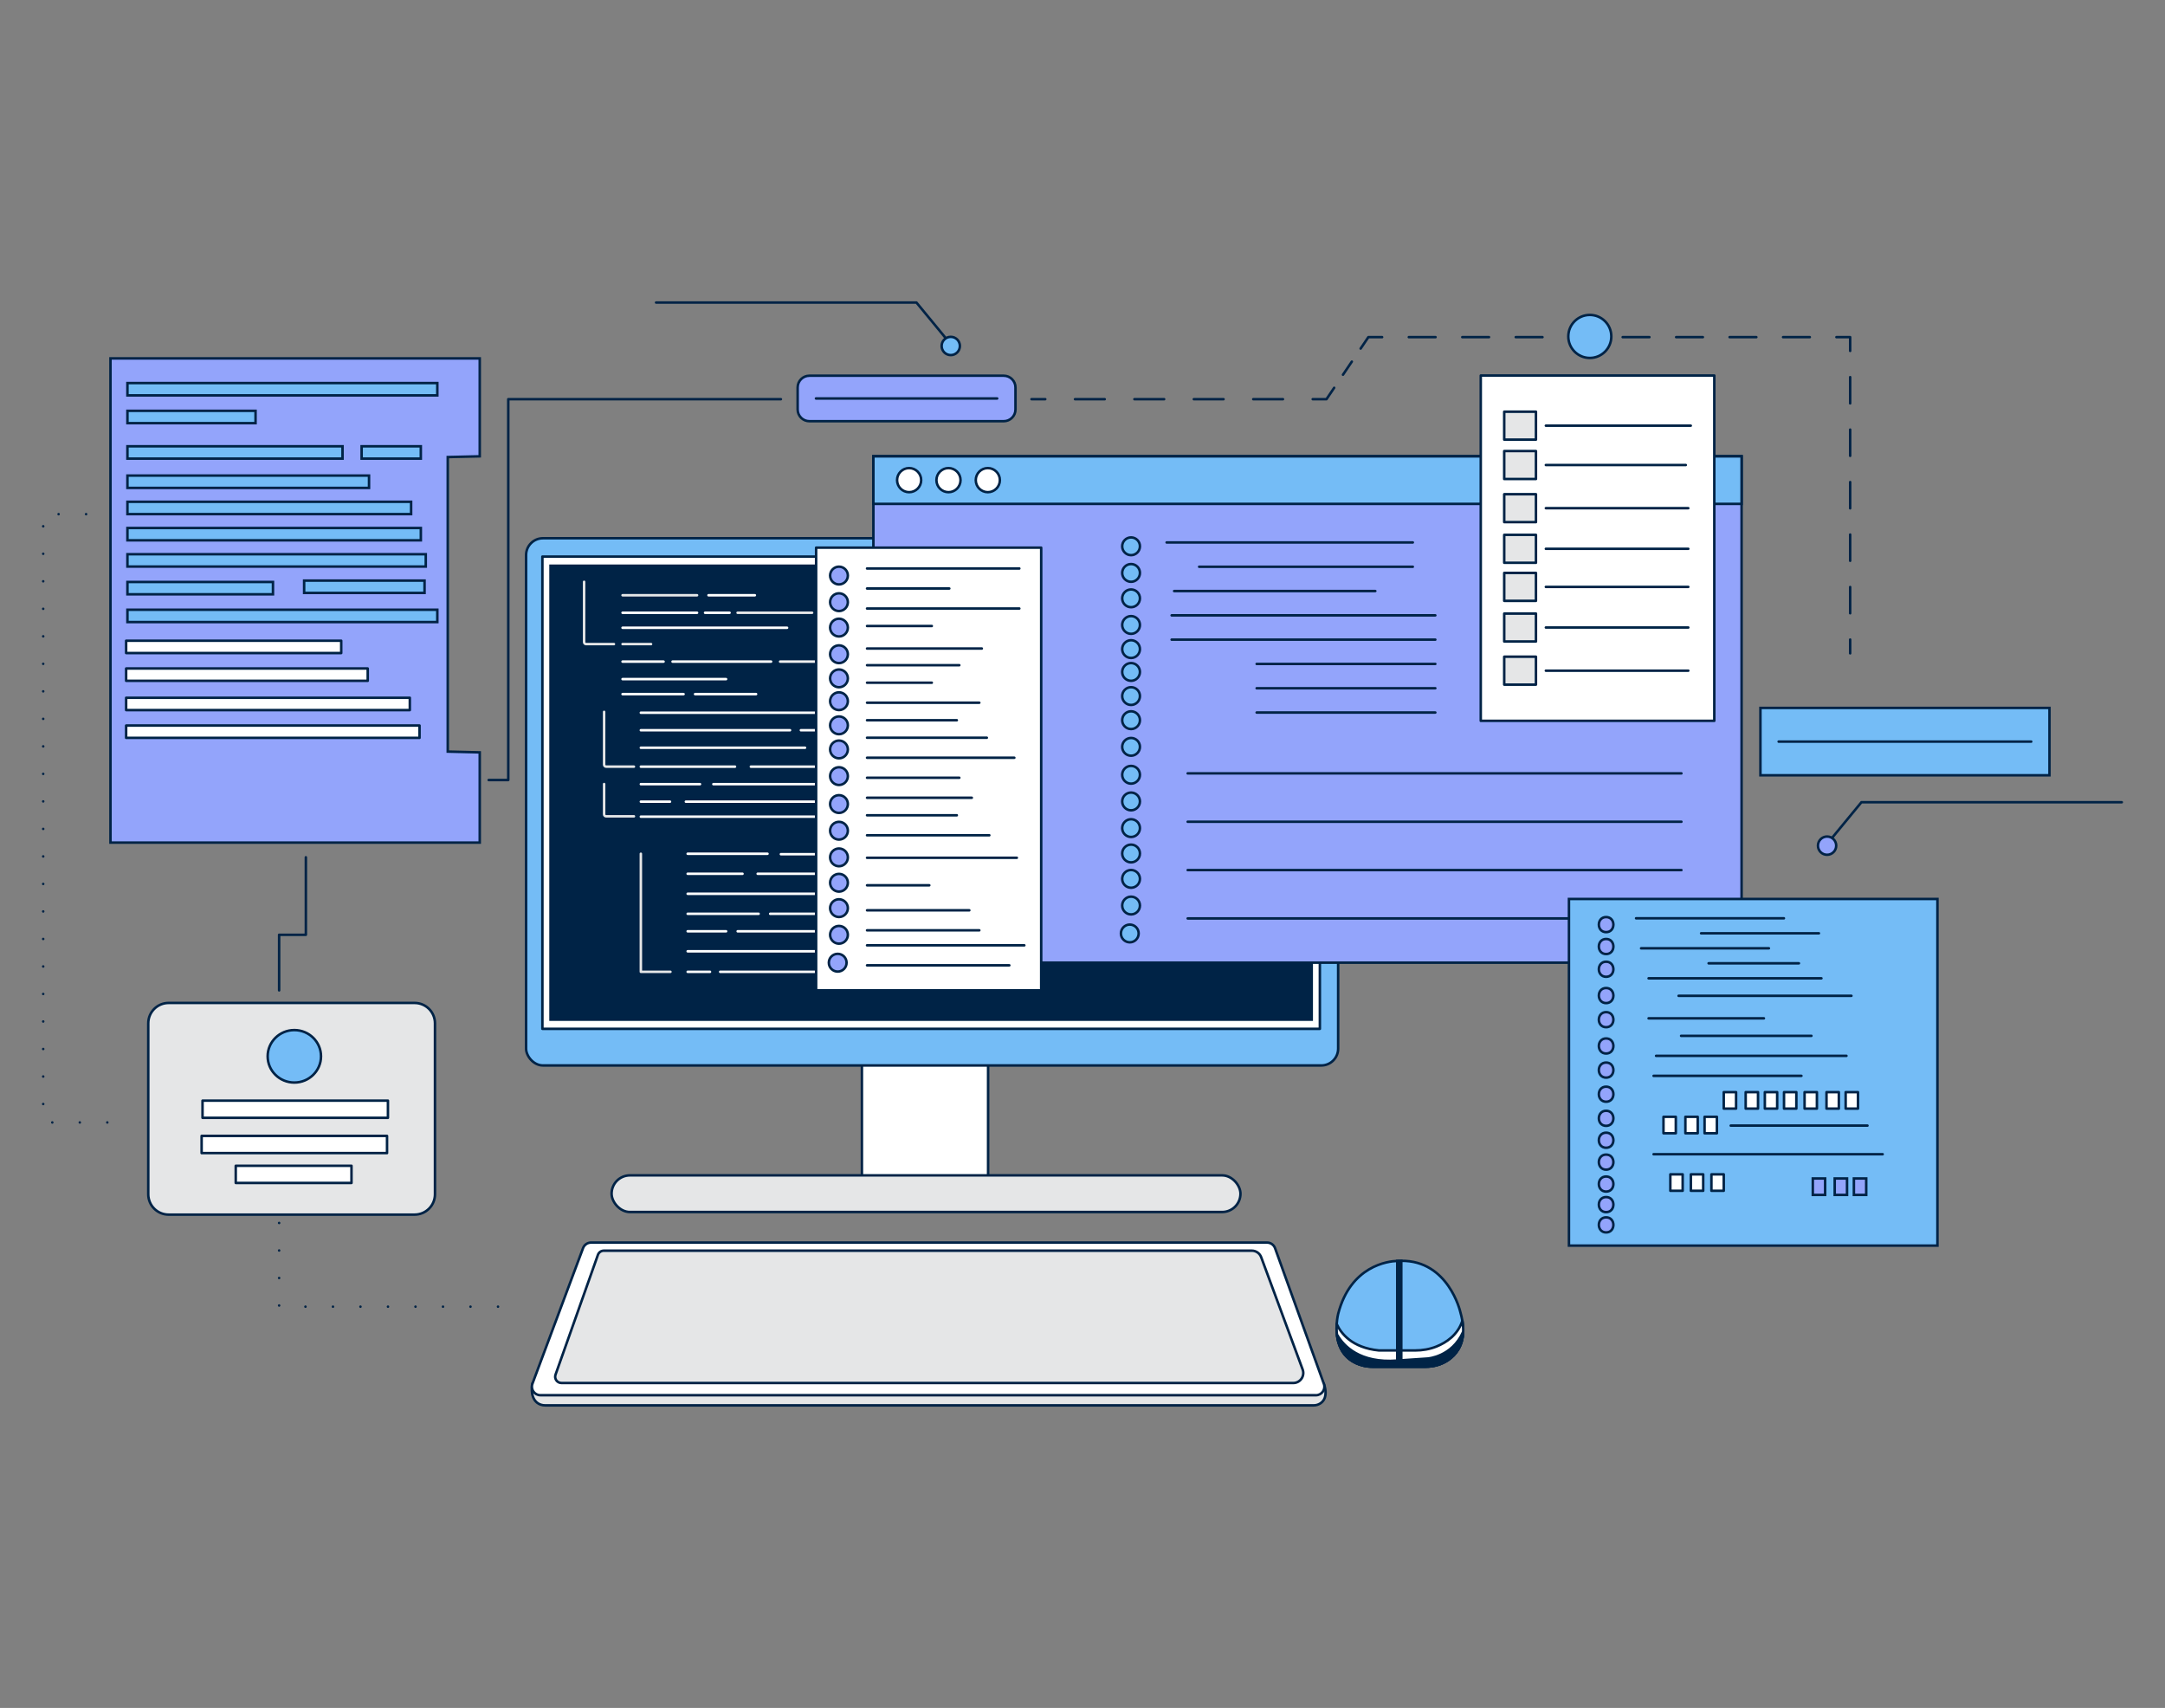 <?xml version="1.0" encoding="UTF-8"?>
<svg xmlns="http://www.w3.org/2000/svg" id="a" width="865.76" height="682.89" viewBox="0 0 865.76 682.89">
  <rect x="0" y="0" width="865.76" height="682.89" fill="#808080" stroke="none"/>
  <g>
    <line x1="412.49" y1="159.61" x2="417.99" y2="159.61" fill="none" stroke="#002346" stroke-linecap="round" stroke-linejoin="round"></line>
    <line x1="429.88" y1="159.61" x2="519" y2="159.61" fill="none" stroke="#002346" stroke-dasharray="0 0 11.88 11.88" stroke-linecap="round" stroke-linejoin="round"></line>
    <polyline points="524.94 159.61 530.44 159.61 533.52 155.05" fill="none" stroke="#002346" stroke-linecap="round" stroke-linejoin="round"></polyline>
    <line x1="537.05" y1="149.82" x2="542.35" y2="141.97" fill="none" stroke="#002346" stroke-dasharray="0 0 6.31 6.31" stroke-linecap="round" stroke-linejoin="round"></line>
    <polyline points="544.11 139.36 547.19 134.8 552.69 134.8" fill="none" stroke="#002346" stroke-linecap="round" stroke-linejoin="round"></polyline>
    <line x1="563.37" y1="134.8" x2="729.01" y2="134.8" fill="none" stroke="#002346" stroke-dasharray="0 0 10.69 10.69" stroke-linecap="round" stroke-linejoin="round"></line>
    <polyline points="734.36 134.8 739.86 134.8 739.86 140.3" fill="none" stroke="#002346" stroke-linecap="round" stroke-linejoin="round"></polyline>
    <line x1="739.86" y1="150.79" x2="739.86" y2="250.48" fill="none" stroke="#002346" stroke-dasharray="0 0 10.49 10.49" stroke-linecap="round" stroke-linejoin="round"></line>
    <line x1="739.86" y1="255.72" x2="739.86" y2="261.22" fill="none" stroke="#002346" stroke-linecap="round" stroke-linejoin="round"></line>
  </g>
  <path d="M212.91,553.25s-1.22,5.01,1.82,7.55c.91,.76,2.1,1.11,3.28,1.11h307.31c1.91,0,3.71-1.11,4.38-2.89,.5-1.32,.61-3.17-.3-5.73l-316.49-.04Z" fill="#e5e6e7" stroke="#002346" stroke-miterlimit="10"></path>
  <rect x="344.67" y="422.75" width="50.46" height="52.09" fill="#fff" stroke="#002346" stroke-linecap="round" stroke-linejoin="round"></rect>
  <rect x="210.38" y="215.21" width="324.73" height="210.79" rx="6.73" ry="6.73" fill="#74bcf6" stroke="#002346" stroke-miterlimit="10"></rect>
  <rect x="216.9" y="222.54" width="310.9" height="188.82" fill="#fff" stroke="#002346" stroke-linecap="round" stroke-linejoin="round"></rect>
  <rect x="220.15" y="226.2" width="304.39" height="181.49" fill="#002346" stroke="#002346" stroke-miterlimit="10"></rect>
  <rect x="244.57" y="469.95" width="251.48" height="14.65" rx="7.32" ry="7.32" fill="#e5e6e7" stroke="#002346" stroke-miterlimit="10"></rect>
  <path d="M526.2,557.85H216.1c-2.37,0-4.02-2.37-3.19-4.59l20.25-54.23c.5-1.33,1.77-2.21,3.19-2.21H506.68c1.44,0,2.72,.9,3.2,2.25l19.52,54.23c.8,2.22-.85,4.56-3.2,4.56Z" fill="#fff" stroke="#002346" stroke-linecap="round" stroke-linejoin="round"></path>
  <path d="M517.16,552.96H224.51c-1.73,0-2.94-1.71-2.36-3.34l16.95-47.89c.35-1,1.3-1.67,2.36-1.67H500.59c1.68,0,3.17,1.04,3.75,2.62l16.58,44.9c.96,2.61-.97,5.39-3.75,5.39Z" fill="#e5e6e7" stroke="#002346" stroke-miterlimit="10"></path>
  <path d="M585.1,532.47c-.2,5.79-3.01,9.24-5.92,11.25-2.66,1.85-5.88,2.73-9.12,2.73h-21.14c-1.37,0-2.73-.15-4.05-.5-7.4-1.99-9.72-7.55-10.25-12.4-.17-1.51-.16-2.95-.09-4.18,.16-2.41,.59-4.07,.59-4.07,4.99-19.24,19.96-21.01,23.6-21.14,.52-.03,.81-.02,.81-.02,.28,0,.55-.02,.81-.02,18.86-.2,23.6,20.36,23.6,20.36,.37,1.27,.64,2.47,.83,3.6,.27,1.6,.37,3.06,.33,4.39Z" fill="#74bcf6" stroke="#002346" stroke-miterlimit="10"></path>
  <path d="M585.1,532.47c-.2,5.79-3.01,9.24-5.92,11.25-2.66,1.85-5.88,2.73-9.12,2.73h-21.14c-1.37,0-2.73-.15-4.05-.5-7.4-1.99-9.72-7.55-10.25-12.4-.17-1.51-.16-2.95-.09-4.18,1.7,3.74,6.05,9.5,16.87,10.58h14.53c2.91,0,5.8-.49,8.5-1.57,3.85-1.55,8.5-4.55,10.36-10.3,.27,1.6,.37,3.06,.33,4.39Z" fill="#fff" stroke="#002346" stroke-linecap="round" stroke-linejoin="round"></path>
  <path d="M585.07,532.55s.03-.01,.03,0c-.22,5.74-3.02,9.16-5.92,11.16-2.66,1.85-5.88,2.73-9.12,2.73h-21.14c-1.37,0-2.73-.15-4.05-.5-7.17-1.93-9.57-7.22-10.19-11.96-.01-.1,.12-.14,.17-.06,2.45,4.18,8.86,11.24,23.89,10.08v-39.86c.52-.03,.81-.02,.81-.02,.28,0,.55-.02,.81-.02v39.79l10.58-.71s9.74-.65,14.14-10.65Z" fill="#002346" stroke="#002346" stroke-miterlimit="10"></path>
  <rect x="703.98" y="283.05" width="115.58" height="26.93" fill="#74bcf6" stroke="#002346" stroke-miterlimit="10"></rect>
  <polygon points="179.05 182.75 191.84 182.45 191.84 143.3 44.18 143.3 44.18 336.89 191.84 336.89 191.84 300.82 179.05 300.51 179.05 182.75" fill="#93a4fb" stroke="#002346" stroke-miterlimit="10"></polygon>
  <rect x="50.44" y="256.18" width="86.01" height="4.93" fill="#fff" stroke="#002346" stroke-linecap="round" stroke-linejoin="round"></rect>
  <rect x="50.44" y="267.28" width="96.61" height="4.93" fill="#fff" stroke="#002346" stroke-linecap="round" stroke-linejoin="round"></rect>
  <rect x="50.44" y="278.99" width="113.44" height="4.93" fill="#fff" stroke="#002346" stroke-linecap="round" stroke-linejoin="round"></rect>
  <rect x="50.44" y="290.09" width="117.33" height="4.93" fill="#fff" stroke="#002346" stroke-linecap="round" stroke-linejoin="round"></rect>
  <rect x="50.96" y="243.79" width="123.92" height="4.93" fill="#74bcf6" stroke="#002346" stroke-miterlimit="10"></rect>
  <rect x="50.96" y="153.16" width="123.92" height="4.93" fill="#74bcf6" stroke="#002346" stroke-miterlimit="10"></rect>
  <rect x="50.96" y="164.26" width="51.23" height="4.93" fill="#74bcf6" stroke="#002346" stroke-miterlimit="10"></rect>
  <rect x="50.96" y="178.44" width="86.01" height="4.93" fill="#74bcf6" stroke="#002346" stroke-miterlimit="10"></rect>
  <rect x="144.61" y="178.44" width="23.67" height="4.93" fill="#74bcf6" stroke="#002346" stroke-miterlimit="10"></rect>
  <rect x="50.96" y="190.15" width="96.61" height="4.93" fill="#74bcf6" stroke="#002346" stroke-miterlimit="10"></rect>
  <rect x="50.96" y="200.63" width="113.44" height="4.93" fill="#74bcf6" stroke="#002346" stroke-miterlimit="10"></rect>
  <rect x="50.96" y="211.11" width="117.33" height="4.93" fill="#74bcf6" stroke="#002346" stroke-miterlimit="10"></rect>
  <rect x="50.96" y="221.6" width="119.3" height="4.93" fill="#74bcf6" stroke="#002346" stroke-miterlimit="10"></rect>
  <rect x="50.96" y="232.69" width="58.2" height="4.93" fill="#74bcf6" stroke="#002346" stroke-miterlimit="10"></rect>
  <rect x="121.62" y="232.14" width="48.15" height="4.93" fill="#74bcf6" stroke="#002346" stroke-miterlimit="10"></rect>
  <path d="M165.8,485.64H67.43c-4.5,0-8.14-3.64-8.14-8.14v-68.35c0-4.5,3.64-8.14,8.14-8.14h98.37c4.5,0,8.14,3.64,8.14,8.14v68.35c0,4.5-3.64,8.14-8.14,8.14Z" fill="#e5e6e7" stroke="#002346" stroke-miterlimit="10"></path>
  <ellipse cx="117.7" cy="422.35" rx="10.67" ry="10.49" fill="#74bcf6" stroke="#002346" stroke-miterlimit="10"></ellipse>
  <rect x="80.99" y="440.07" width="74.14" height="6.87" fill="#fff" stroke="#002346" stroke-linecap="round" stroke-linejoin="round"></rect>
  <rect x="80.63" y="454.17" width="74.14" height="6.87" fill="#fff" stroke="#002346" stroke-linecap="round" stroke-linejoin="round"></rect>
  <rect x="94.27" y="466.11" width="46.29" height="6.87" fill="#fff" stroke="#002346" stroke-linecap="round" stroke-linejoin="round"></rect>
  <path d="M401.38,168.41h-77.71c-2.59,0-4.7-2.1-4.7-4.7v-8.79c0-2.59,2.1-4.7,4.7-4.7h77.71c2.59,0,4.7,2.1,4.7,4.7v8.79c0,2.59-2.1,4.7-4.7,4.7Z" fill="#93a4fb" stroke="#002346" stroke-miterlimit="10"></path>
  <line x1="326.29" y1="159.32" x2="398.76" y2="159.32" fill="none" stroke="#002346" stroke-linecap="round" stroke-linejoin="round"></line>
  <circle cx="635.75" cy="134.52" r="8.6" fill="#74bcf6" stroke="#002346" stroke-miterlimit="10"></circle>
  <path d="M233.58,232.62v24.11c0,.44,.36,.8,.8,.8h11.13" fill="none" stroke="#e5e6e7" stroke-linecap="round" stroke-linejoin="round"></path>
  <path d="M241.58,284.62v21.11c0,.44,.36,.8,.8,.8h11.13" fill="none" stroke="#e5e6e7" stroke-linecap="round" stroke-linejoin="round"></path>
  <path d="M241.58,313.48v12.11c0,.44,.36,.8,.8,.8h11.13" fill="none" stroke="#e5e6e7" stroke-linecap="round" stroke-linejoin="round"></path>
  <line x1="248.95" y1="257.53" x2="260.35" y2="257.53" fill="none" stroke="#e5e6e7" stroke-linecap="round" stroke-linejoin="round"></line>
  <line x1="248.95" y1="264.53" x2="265.35" y2="264.53" fill="none" stroke="#fff" stroke-linecap="round" stroke-linejoin="round"></line>
  <line x1="248.95" y1="271.53" x2="290.35" y2="271.53" fill="none" stroke="#fff" stroke-linecap="round" stroke-linejoin="round"></line>
  <line x1="311.95" y1="264.53" x2="328.35" y2="264.53" fill="none" stroke="#f0f1f1" stroke-linecap="round" stroke-linejoin="round"></line>
  <line x1="268.95" y1="264.53" x2="308.35" y2="264.53" fill="none" stroke="#fff" stroke-linecap="round" stroke-linejoin="round"></line>
  <line x1="248.95" y1="277.53" x2="273.35" y2="277.53" fill="none" stroke="#fff" stroke-linecap="round" stroke-linejoin="round"></line>
  <line x1="277.95" y1="277.53" x2="302.35" y2="277.53" fill="none" stroke="#fff" stroke-linecap="round" stroke-linejoin="round"></line>
  <line x1="248.95" y1="238" x2="278.75" y2="238" fill="none" stroke="#e5e6e7" stroke-linecap="round" stroke-linejoin="round"></line>
  <line x1="248.95" y1="245" x2="278.75" y2="245" fill="none" stroke="#fff" stroke-linecap="round" stroke-linejoin="round"></line>
  <line x1="248.95" y1="251" x2="314.75" y2="251" fill="none" stroke="#fff" stroke-linecap="round" stroke-linejoin="round"></line>
  <line x1="294.95" y1="245" x2="324.75" y2="245" fill="none" stroke="#e5e6e7" stroke-linecap="round" stroke-linejoin="round"></line>
  <line x1="281.95" y1="245" x2="291.75" y2="245" fill="none" stroke="#fff" stroke-linecap="round" stroke-linejoin="round"></line>
  <line x1="283.32" y1="238" x2="301.86" y2="238" fill="none" stroke="#fff" stroke-linecap="round" stroke-linejoin="round"></line>
  <line x1="256.27" y1="284.97" x2="325.92" y2="284.97" fill="none" stroke="#fff" stroke-linecap="round" stroke-linejoin="round"></line>
  <line x1="320.27" y1="291.97" x2="389.92" y2="291.97" fill="none" stroke="#fff" stroke-linecap="round" stroke-linejoin="round"></line>
  <line x1="256.27" y1="291.97" x2="315.92" y2="291.97" fill="none" stroke="#fff" stroke-linecap="round" stroke-linejoin="round"></line>
  <line x1="256.27" y1="298.97" x2="321.92" y2="298.97" fill="none" stroke="#fff" stroke-linecap="round" stroke-linejoin="round"></line>
  <line x1="256.27" y1="306.53" x2="293.92" y2="306.53" fill="none" stroke="#fff" stroke-linecap="round" stroke-linejoin="round"></line>
  <line x1="256.27" y1="313.53" x2="279.92" y2="313.53" fill="none" stroke="#fff" stroke-linecap="round" stroke-linejoin="round"></line>
  <line x1="256.27" y1="320.53" x2="267.92" y2="320.53" fill="none" stroke="#fff" stroke-linecap="round" stroke-linejoin="round"></line>
  <line x1="274.27" y1="320.53" x2="330.92" y2="320.53" fill="none" stroke="#fff" stroke-linecap="round" stroke-linejoin="round"></line>
  <line x1="256.27" y1="326.53" x2="329.36" y2="326.53" fill="none" stroke="#fff" stroke-linecap="round" stroke-linejoin="round"></line>
  <line x1="312.27" y1="341.53" x2="385.36" y2="341.53" fill="none" stroke="#fff" stroke-linecap="round" stroke-linejoin="round"></line>
  <line x1="285.27" y1="313.53" x2="329.92" y2="313.53" fill="none" stroke="#fff" stroke-linecap="round" stroke-linejoin="round"></line>
  <line x1="300.27" y1="306.53" x2="337.92" y2="306.53" fill="none" stroke="#fff" stroke-linecap="round" stroke-linejoin="round"></line>
  <polyline points="256.27 341.36 256.27 388.56 268.1 388.56" fill="none" stroke="#e5e6e7" stroke-linecap="round" stroke-linejoin="round"></polyline>
  <line x1="274.99" y1="341.36" x2="306.92" y2="341.36" fill="none" stroke="#fff" stroke-linecap="round" stroke-linejoin="round"></line>
  <line x1="274.99" y1="365.36" x2="303.36" y2="365.36" fill="none" stroke="#fff" stroke-linecap="round" stroke-linejoin="round"></line>
  <line x1="274.99" y1="372.36" x2="290.36" y2="372.36" fill="none" stroke="#fff" stroke-linecap="round" stroke-linejoin="round"></line>
  <line x1="294.99" y1="372.36" x2="332.36" y2="372.36" fill="none" stroke="#fff" stroke-linecap="round" stroke-linejoin="round"></line>
  <line x1="307.99" y1="365.36" x2="336.36" y2="365.36" fill="none" stroke="#fff" stroke-linecap="round" stroke-linejoin="round"></line>
  <line x1="274.99" y1="349.36" x2="296.92" y2="349.36" fill="none" stroke="#fff" stroke-linecap="round" stroke-linejoin="round"></line>
  <line x1="274.99" y1="380.36" x2="331.92" y2="380.36" fill="none" stroke="#fff" stroke-linecap="round" stroke-linejoin="round"></line>
  <line x1="274.99" y1="388.56" x2="283.92" y2="388.56" fill="none" stroke="#fff" stroke-linecap="round" stroke-linejoin="round"></line>
  <line x1="287.99" y1="388.56" x2="332.92" y2="388.56" fill="none" stroke="#fff" stroke-linecap="round" stroke-linejoin="round"></line>
  <line x1="274.99" y1="357.36" x2="329.92" y2="357.36" fill="none" stroke="#fff" stroke-linecap="round" stroke-linejoin="round"></line>
  <line x1="302.99" y1="349.36" x2="331.92" y2="349.36" fill="none" stroke="#fff" stroke-linecap="round" stroke-linejoin="round"></line>
  <g>
    <rect x="349.26" y="182.38" width="347.18" height="202.52" fill="#93a4fb" stroke="#002346" stroke-miterlimit="10"></rect>
    <rect x="349.26" y="182.47" width="347.18" height="19" fill="#74bcf6" stroke="#002346" stroke-miterlimit="10"></rect>
    <circle cx="363.55" cy="191.97" r="4.82" fill="#fff" stroke="#002346" stroke-linecap="round" stroke-linejoin="round"></circle>
    <circle cx="379.29" cy="191.97" r="4.82" fill="#fff" stroke="#002346" stroke-linecap="round" stroke-linejoin="round"></circle>
    <circle cx="395.02" cy="191.97" r="4.82" fill="#fff" stroke="#002346" stroke-linecap="round" stroke-linejoin="round"></circle>
    <path d="M685.53,288.21h-93.39V150.15h93.39v138.06Z" fill="#fff" stroke="#002346" stroke-linecap="round" stroke-linejoin="round"></path>
    <g>
      <rect x="601.52" y="164.61" width="12.69" height="11.17" fill="#e5e6e7" stroke="#002346" stroke-linecap="round" stroke-linejoin="round"></rect>
      <rect x="601.52" y="180.35" width="12.69" height="11.17" fill="#e5e6e7" stroke="#002346" stroke-linecap="round" stroke-linejoin="round"></rect>
      <rect x="601.52" y="197.6" width="12.69" height="11.17" fill="#e5e6e7" stroke="#002346" stroke-linecap="round" stroke-linejoin="round"></rect>
      <rect x="601.52" y="213.85" width="12.69" height="11.17" fill="#e5e6e7" stroke="#002346" stroke-linecap="round" stroke-linejoin="round"></rect>
      <rect x="601.52" y="229.07" width="12.69" height="11.17" fill="#e5e6e7" stroke="#002346" stroke-linecap="round" stroke-linejoin="round"></rect>
      <rect x="601.52" y="245.32" width="12.69" height="11.17" fill="#e5e6e7" stroke="#002346" stroke-linecap="round" stroke-linejoin="round"></rect>
      <rect x="601.52" y="262.57" width="12.69" height="11.17" fill="#e5e6e7" stroke="#002346" stroke-linecap="round" stroke-linejoin="round"></rect>
      <line x1="618.17" y1="170.2" x2="676.13" y2="170.2" fill="none" stroke="#002346" stroke-linecap="round" stroke-linejoin="round"></line>
      <line x1="618.17" y1="185.93" x2="674.13" y2="185.93" fill="none" stroke="#002346" stroke-linecap="round" stroke-linejoin="round"></line>
      <line x1="618.17" y1="203.19" x2="675.13" y2="203.19" fill="none" stroke="#002346" stroke-linecap="round" stroke-linejoin="round"></line>
      <line x1="618.17" y1="219.43" x2="675.13" y2="219.43" fill="none" stroke="#002346" stroke-linecap="round" stroke-linejoin="round"></line>
      <line x1="618.17" y1="234.66" x2="675.13" y2="234.66" fill="none" stroke="#002346" stroke-linecap="round" stroke-linejoin="round"></line>
      <line x1="618.17" y1="250.9" x2="675.13" y2="250.9" fill="none" stroke="#002346" stroke-linecap="round" stroke-linejoin="round"></line>
      <line x1="618.17" y1="268.16" x2="675.13" y2="268.16" fill="none" stroke="#002346" stroke-linecap="round" stroke-linejoin="round"></line>
    </g>
    <g>
      <circle cx="452.3" cy="218.42" r="3.55" fill="#74bcf6" stroke="#002346" stroke-miterlimit="10"></circle>
      <circle cx="451.79" cy="373.22" r="3.55" fill="#74bcf6" stroke="#002346" stroke-miterlimit="10"></circle>
      <circle cx="452.3" cy="362.06" r="3.55" fill="#74bcf6" stroke="#002346" stroke-miterlimit="10"></circle>
      <circle cx="452.3" cy="351.4" r="3.55" fill="#74bcf6" stroke="#002346" stroke-miterlimit="10"></circle>
      <circle cx="452.3" cy="341.25" r="3.55" fill="#74bcf6" stroke="#002346" stroke-miterlimit="10"></circle>
      <circle cx="452.3" cy="331.1" r="3.55" fill="#74bcf6" stroke="#002346" stroke-miterlimit="10"></circle>
      <circle cx="452.3" cy="320.44" r="3.55" fill="#74bcf6" stroke="#002346" stroke-miterlimit="10"></circle>
      <circle cx="452.3" cy="309.78" r="3.55" fill="#74bcf6" stroke="#002346" stroke-miterlimit="10"></circle>
      <circle cx="452.3" cy="298.61" r="3.55" fill="#74bcf6" stroke="#002346" stroke-miterlimit="10"></circle>
      <circle cx="452.3" cy="287.95" r="3.55" fill="#74bcf6" stroke="#002346" stroke-miterlimit="10"></circle>
      <circle cx="452.3" cy="278.31" r="3.55" fill="#74bcf6" stroke="#002346" stroke-miterlimit="10"></circle>
      <circle cx="452.3" cy="268.66" r="3.55" fill="#74bcf6" stroke="#002346" stroke-miterlimit="10"></circle>
      <circle cx="452.3" cy="259.53" r="3.55" fill="#74bcf6" stroke="#002346" stroke-miterlimit="10"></circle>
      <circle cx="452.3" cy="249.88" r="3.55" fill="#74bcf6" stroke="#002346" stroke-miterlimit="10"></circle>
      <circle cx="452.3" cy="239.23" r="3.55" fill="#74bcf6" stroke="#002346" stroke-miterlimit="10"></circle>
      <circle cx="452.3" cy="229.07" r="3.55" fill="#74bcf6" stroke="#002346" stroke-miterlimit="10"></circle>
    </g>
    <rect x="326.36" y="218.97" width="90" height="177" fill="#fff" stroke="#002346" stroke-linecap="round" stroke-linejoin="round"></rect>
    <g>
      <circle cx="335.5" cy="230.12" r="3.55" fill="#93a4fb" stroke="#002346" stroke-miterlimit="10"></circle>
      <circle cx="334.99" cy="384.92" r="3.55" fill="#93a4fb" stroke="#002346" stroke-miterlimit="10"></circle>
      <circle cx="335.5" cy="373.76" r="3.55" fill="#93a4fb" stroke="#002346" stroke-miterlimit="10"></circle>
      <circle cx="335.5" cy="363.1" r="3.55" fill="#93a4fb" stroke="#002346" stroke-miterlimit="10"></circle>
      <circle cx="335.5" cy="352.95" r="3.55" fill="#93a4fb" stroke="#002346" stroke-miterlimit="10"></circle>
      <circle cx="335.5" cy="342.8" r="3.55" fill="#93a4fb" stroke="#002346" stroke-miterlimit="10"></circle>
      <circle cx="335.5" cy="332.14" r="3.55" fill="#93a4fb" stroke="#002346" stroke-miterlimit="10"></circle>
      <circle cx="335.5" cy="321.48" r="3.55" fill="#93a4fb" stroke="#002346" stroke-miterlimit="10"></circle>
      <circle cx="335.5" cy="310.31" r="3.55" fill="#93a4fb" stroke="#002346" stroke-miterlimit="10"></circle>
      <circle cx="335.5" cy="299.65" r="3.55" fill="#93a4fb" stroke="#002346" stroke-miterlimit="10"></circle>
      <circle cx="335.5" cy="290.01" r="3.55" fill="#93a4fb" stroke="#002346" stroke-miterlimit="10"></circle>
      <circle cx="335.5" cy="280.36" r="3.55" fill="#93a4fb" stroke="#002346" stroke-miterlimit="10"></circle>
      <circle cx="335.5" cy="271.23" r="3.55" fill="#93a4fb" stroke="#002346" stroke-miterlimit="10"></circle>
      <circle cx="335.5" cy="261.58" r="3.55" fill="#93a4fb" stroke="#002346" stroke-miterlimit="10"></circle>
      <circle cx="335.5" cy="250.93" r="3.55" fill="#93a4fb" stroke="#002346" stroke-miterlimit="10"></circle>
      <circle cx="335.5" cy="240.77" r="3.55" fill="#93a4fb" stroke="#002346" stroke-miterlimit="10"></circle>
      <line x1="346.72" y1="227.3" x2="407.62" y2="227.3" fill="none" stroke="#002346" stroke-linecap="round" stroke-linejoin="round"></line>
      <line x1="346.72" y1="243.3" x2="407.62" y2="243.3" fill="none" stroke="#002346" stroke-linecap="round" stroke-linejoin="round"></line>
      <line x1="346.72" y1="235.3" x2="379.62" y2="235.3" fill="none" stroke="#002346" stroke-linecap="round" stroke-linejoin="round"></line>
      <line x1="346.72" y1="250.3" x2="372.62" y2="250.3" fill="none" stroke="#002346" stroke-linecap="round" stroke-linejoin="round"></line>
      <line x1="346.72" y1="259.3" x2="392.62" y2="259.3" fill="none" stroke="#002346" stroke-linecap="round" stroke-linejoin="round"></line>
      <line x1="346.72" y1="265.97" x2="383.62" y2="265.97" fill="none" stroke="#002346" stroke-linecap="round" stroke-linejoin="round"></line>
      <line x1="346.72" y1="272.97" x2="372.62" y2="272.97" fill="none" stroke="#002346" stroke-linecap="round" stroke-linejoin="round"></line>
      <line x1="346.72" y1="280.97" x2="391.62" y2="280.97" fill="none" stroke="#002346" stroke-linecap="round" stroke-linejoin="round"></line>
      <line x1="346.72" y1="287.97" x2="382.62" y2="287.97" fill="none" stroke="#002346" stroke-linecap="round" stroke-linejoin="round"></line>
      <line x1="346.72" y1="294.97" x2="394.62" y2="294.97" fill="none" stroke="#002346" stroke-linecap="round" stroke-linejoin="round"></line>
      <line x1="346.72" y1="302.97" x2="405.62" y2="302.97" fill="none" stroke="#002346" stroke-linecap="round" stroke-linejoin="round"></line>
      <line x1="346.72" y1="310.97" x2="383.62" y2="310.97" fill="none" stroke="#002346" stroke-linecap="round" stroke-linejoin="round"></line>
      <line x1="346.72" y1="318.97" x2="388.62" y2="318.97" fill="none" stroke="#002346" stroke-linecap="round" stroke-linejoin="round"></line>
      <line x1="346.72" y1="325.97" x2="382.62" y2="325.97" fill="none" stroke="#002346" stroke-linecap="round" stroke-linejoin="round"></line>
      <line x1="346.72" y1="333.97" x2="395.62" y2="333.97" fill="none" stroke="#002346" stroke-linecap="round" stroke-linejoin="round"></line>
      <line x1="346.72" y1="342.97" x2="406.62" y2="342.97" fill="none" stroke="#002346" stroke-linecap="round" stroke-linejoin="round"></line>
      <line x1="346.72" y1="353.97" x2="371.62" y2="353.97" fill="none" stroke="#002346" stroke-linecap="round" stroke-linejoin="round"></line>
      <line x1="346.72" y1="363.97" x2="387.62" y2="363.97" fill="none" stroke="#002346" stroke-linecap="round" stroke-linejoin="round"></line>
      <line x1="346.72" y1="371.97" x2="391.62" y2="371.97" fill="none" stroke="#002346" stroke-linecap="round" stroke-linejoin="round"></line>
      <line x1="346.72" y1="377.97" x2="409.62" y2="377.97" fill="none" stroke="#002346" stroke-linecap="round" stroke-linejoin="round"></line>
      <line x1="346.72" y1="385.97" x2="403.62" y2="385.97" fill="none" stroke="#002346" stroke-linecap="round" stroke-linejoin="round"></line>
    </g>
    <line x1="466.52" y1="216.89" x2="564.97" y2="216.89" fill="none" stroke="#002346" stroke-linecap="round" stroke-linejoin="round"></line>
    <line x1="479.52" y1="226.61" x2="564.97" y2="226.61" fill="none" stroke="#002346" stroke-linecap="round" stroke-linejoin="round"></line>
    <line x1="469.52" y1="236.32" x2="549.97" y2="236.32" fill="none" stroke="#002346" stroke-linecap="round" stroke-linejoin="round"></line>
    <line x1="468.52" y1="246.04" x2="573.97" y2="246.04" fill="none" stroke="#002346" stroke-linecap="round" stroke-linejoin="round"></line>
    <line x1="468.52" y1="255.75" x2="573.97" y2="255.75" fill="none" stroke="#002346" stroke-linecap="round" stroke-linejoin="round"></line>
    <line x1="502.52" y1="265.46" x2="573.97" y2="265.46" fill="none" stroke="#002346" stroke-linecap="round" stroke-linejoin="round"></line>
    <line x1="502.52" y1="275.18" x2="573.97" y2="275.18" fill="none" stroke="#002346" stroke-linecap="round" stroke-linejoin="round"></line>
    <line x1="502.52" y1="284.89" x2="573.97" y2="284.89" fill="none" stroke="#002346" stroke-linecap="round" stroke-linejoin="round"></line>
    <line x1="474.94" y1="309.22" x2="672.38" y2="309.22" fill="none" stroke="#002346" stroke-linecap="round" stroke-linejoin="round"></line>
    <line x1="474.94" y1="328.56" x2="672.38" y2="328.56" fill="none" stroke="#002346" stroke-linecap="round" stroke-linejoin="round"></line>
    <line x1="474.94" y1="347.89" x2="672.38" y2="347.89" fill="none" stroke="#002346" stroke-linecap="round" stroke-linejoin="round"></line>
    <line x1="474.94" y1="367.22" x2="672.38" y2="367.22" fill="none" stroke="#002346" stroke-linecap="round" stroke-linejoin="round"></line>
  </g>
  <g>
    <rect x="627.41" y="359.44" width="147.35" height="138.59" fill="#74bcf6" stroke="#002346" stroke-miterlimit="10"></rect>
    <path d="M642.27,372.7c3.88,0,3.88-6.03,0-6.03s-3.88,6.03,0,6.03h0Zm0,8.76c3.88,0,3.88-6.03,0-6.03s-3.88,6.03,0,6.03h0Zm0,9.09c3.88,0,3.88-6.03,0-6.03s-3.88,6.03,0,6.03h0Zm0,10.52c3.88,0,3.88-6.03,0-6.03s-3.88,6.03,0,6.03h0Zm0,9.64c3.88,0,3.88-6.03,0-6.03s-3.88,6.03,0,6.03h0Zm0,10.52c3.88,0,3.88-6.03,0-6.03s-3.88,6.03,0,6.03h0Zm0,9.64c3.88,0,3.88-6.03,0-6.03s-3.88,6.03,0,6.03h0Zm0,9.64c3.88,0,3.88-6.03,0-6.03s-3.88,6.03,0,6.03h0Zm0,9.64c3.88,0,3.88-6.03,0-6.03s-3.88,6.03,0,6.03h0Zm0,8.76c3.88,0,3.88-6.03,0-6.03s-3.88,6.03,0,6.03h0Zm0,8.76c3.88,0,3.88-6.03,0-6.03s-3.88,6.03,0,6.03h0Zm0,8.76c3.88,0,3.88-6.03,0-6.03s-3.88,6.03,0,6.03h0Zm0,8.22c3.88,0,3.88-6.03,0-6.03s-3.88,6.03,0,6.03h0Zm0,8.11c3.88,0,3.88-6.03,0-6.03s-3.88,6.03,0,6.03h0Z" fill="#93a4fb" stroke="#002346" stroke-miterlimit="10"></path>
    <g>
      <rect x="689.31" y="436.68" width="4.93" height="6.57" fill="#fff" stroke="#002346" stroke-linecap="round" stroke-linejoin="round"></rect>
      <rect x="698.08" y="436.68" width="4.93" height="6.57" fill="#fff" stroke="#002346" stroke-linecap="round" stroke-linejoin="round"></rect>
      <rect x="705.74" y="436.68" width="4.93" height="6.57" fill="#fff" stroke="#002346" stroke-linecap="round" stroke-linejoin="round"></rect>
      <rect x="713.41" y="436.68" width="4.93" height="6.57" fill="#fff" stroke="#002346" stroke-linecap="round" stroke-linejoin="round"></rect>
      <rect x="721.63" y="436.68" width="4.93" height="6.57" fill="#fff" stroke="#002346" stroke-linecap="round" stroke-linejoin="round"></rect>
      <rect x="730.4" y="436.68" width="4.93" height="6.57" fill="#fff" stroke="#002346" stroke-linecap="round" stroke-linejoin="round"></rect>
      <rect x="738.06" y="436.68" width="4.93" height="6.57" fill="#fff" stroke="#002346" stroke-linecap="round" stroke-linejoin="round"></rect>
    </g>
    <g>
      <rect x="724.92" y="471.19" width="4.93" height="6.57" fill="#93a4fb" stroke="#002346" stroke-miterlimit="10"></rect>
      <rect x="733.68" y="471.19" width="4.93" height="6.57" fill="#93a4fb" stroke="#002346" stroke-miterlimit="10"></rect>
      <rect x="741.35" y="471.19" width="4.93" height="6.57" fill="#93a4fb" stroke="#002346" stroke-miterlimit="10"></rect>
      <rect x="667.95" y="469.54" width="4.93" height="6.57" fill="#fff" stroke="#002346" stroke-linecap="round" stroke-linejoin="round"></rect>
      <rect x="676.16" y="469.54" width="4.93" height="6.57" fill="#fff" stroke="#002346" stroke-linecap="round" stroke-linejoin="round"></rect>
      <rect x="684.38" y="469.54" width="4.93" height="6.57" fill="#fff" stroke="#002346" stroke-linecap="round" stroke-linejoin="round"></rect>
      <rect x="665.21" y="446.54" width="4.93" height="6.57" fill="#fff" stroke="#002346" stroke-linecap="round" stroke-linejoin="round"></rect>
      <rect x="673.97" y="446.54" width="4.93" height="6.57" fill="#fff" stroke="#002346" stroke-linecap="round" stroke-linejoin="round"></rect>
      <rect x="681.64" y="446.54" width="4.93" height="6.57" fill="#fff" stroke="#002346" stroke-linecap="round" stroke-linejoin="round"></rect>
    </g>
    <line x1="654.25" y1="367.16" x2="713.37" y2="367.16" fill="none" stroke="#002346" stroke-linecap="round" stroke-linejoin="round"></line>
    <line x1="680.25" y1="373.16" x2="727.37" y2="373.16" fill="none" stroke="#002346" stroke-linecap="round" stroke-linejoin="round"></line>
    <line x1="656.25" y1="379.16" x2="707.37" y2="379.16" fill="none" stroke="#002346" stroke-linecap="round" stroke-linejoin="round"></line>
    <line x1="683.25" y1="385.16" x2="719.37" y2="385.16" fill="none" stroke="#002346" stroke-linecap="round" stroke-linejoin="round"></line>
    <line x1="659.25" y1="407.16" x2="705.37" y2="407.16" fill="none" stroke="#002346" stroke-linecap="round" stroke-linejoin="round"></line>
    <line x1="672.25" y1="414.16" x2="724.37" y2="414.16" fill="none" stroke="#002346" stroke-linecap="round" stroke-linejoin="round"></line>
    <line x1="662.25" y1="422.16" x2="738.37" y2="422.16" fill="none" stroke="#002346" stroke-linecap="round" stroke-linejoin="round"></line>
    <line x1="661.25" y1="430.16" x2="720.37" y2="430.16" fill="none" stroke="#002346" stroke-linecap="round" stroke-linejoin="round"></line>
    <line x1="659.25" y1="391.16" x2="728.37" y2="391.16" fill="none" stroke="#002346" stroke-linecap="round" stroke-linejoin="round"></line>
    <line x1="671.25" y1="398.16" x2="740.37" y2="398.16" fill="none" stroke="#002346" stroke-linecap="round" stroke-linejoin="round"></line>
  </g>
  <line x1="711.26" y1="296.52" x2="812.27" y2="296.52" fill="none" stroke="#002346" stroke-linecap="round" stroke-linejoin="round"></line>
  <g>
    <polyline points="848.48 320.76 744.36 320.76 730.06 338.12" fill="none" stroke="#002346" stroke-linecap="round" stroke-linejoin="round"></polyline>
    <circle cx="730.63" cy="338.12" r="3.65" fill="#93a4fb" stroke="#002346" stroke-miterlimit="10"></circle>
  </g>
  <g>
    <polyline points="262.36 120.97 366.48 120.97 380.77 138.33" fill="none" stroke="#002346" stroke-linecap="round" stroke-linejoin="round"></polyline>
    <circle cx="380.2" cy="138.33" r="3.65" fill="#74bcf6" stroke="#002346" stroke-miterlimit="10"></circle>
  </g>
  <line x1="692.1" y1="450.05" x2="746.78" y2="450.05" fill="#fff" stroke="#002346" stroke-linecap="round" stroke-linejoin="round"></line>
  <line x1="661.25" y1="461.49" x2="752.86" y2="461.49" fill="#fff" stroke="#002346" stroke-linecap="round" stroke-linejoin="round"></line>
  <polyline points="312.27 159.61 203.25 159.61 203.25 311.88 195.41 311.88" fill="none" stroke="#002346" stroke-linecap="round" stroke-linejoin="round"></polyline>
  <polyline points="111.62 395.98 111.62 373.76 122.31 373.76 122.31 342.77" fill="none" stroke="#002346" stroke-linecap="round" stroke-linejoin="round"></polyline>
  <polyline points="111.62 488.98 111.62 522.45 199.83 522.45" fill="none" stroke="#002346" stroke-dasharray="0 11" stroke-linecap="round" stroke-linejoin="round"></polyline>
  <polyline points="34.43 205.57 17.28 205.57 17.28 448.79 50.44 448.79" fill="none" stroke="#002346" stroke-dasharray="0 11" stroke-linecap="round" stroke-linejoin="round"></polyline>
</svg>
